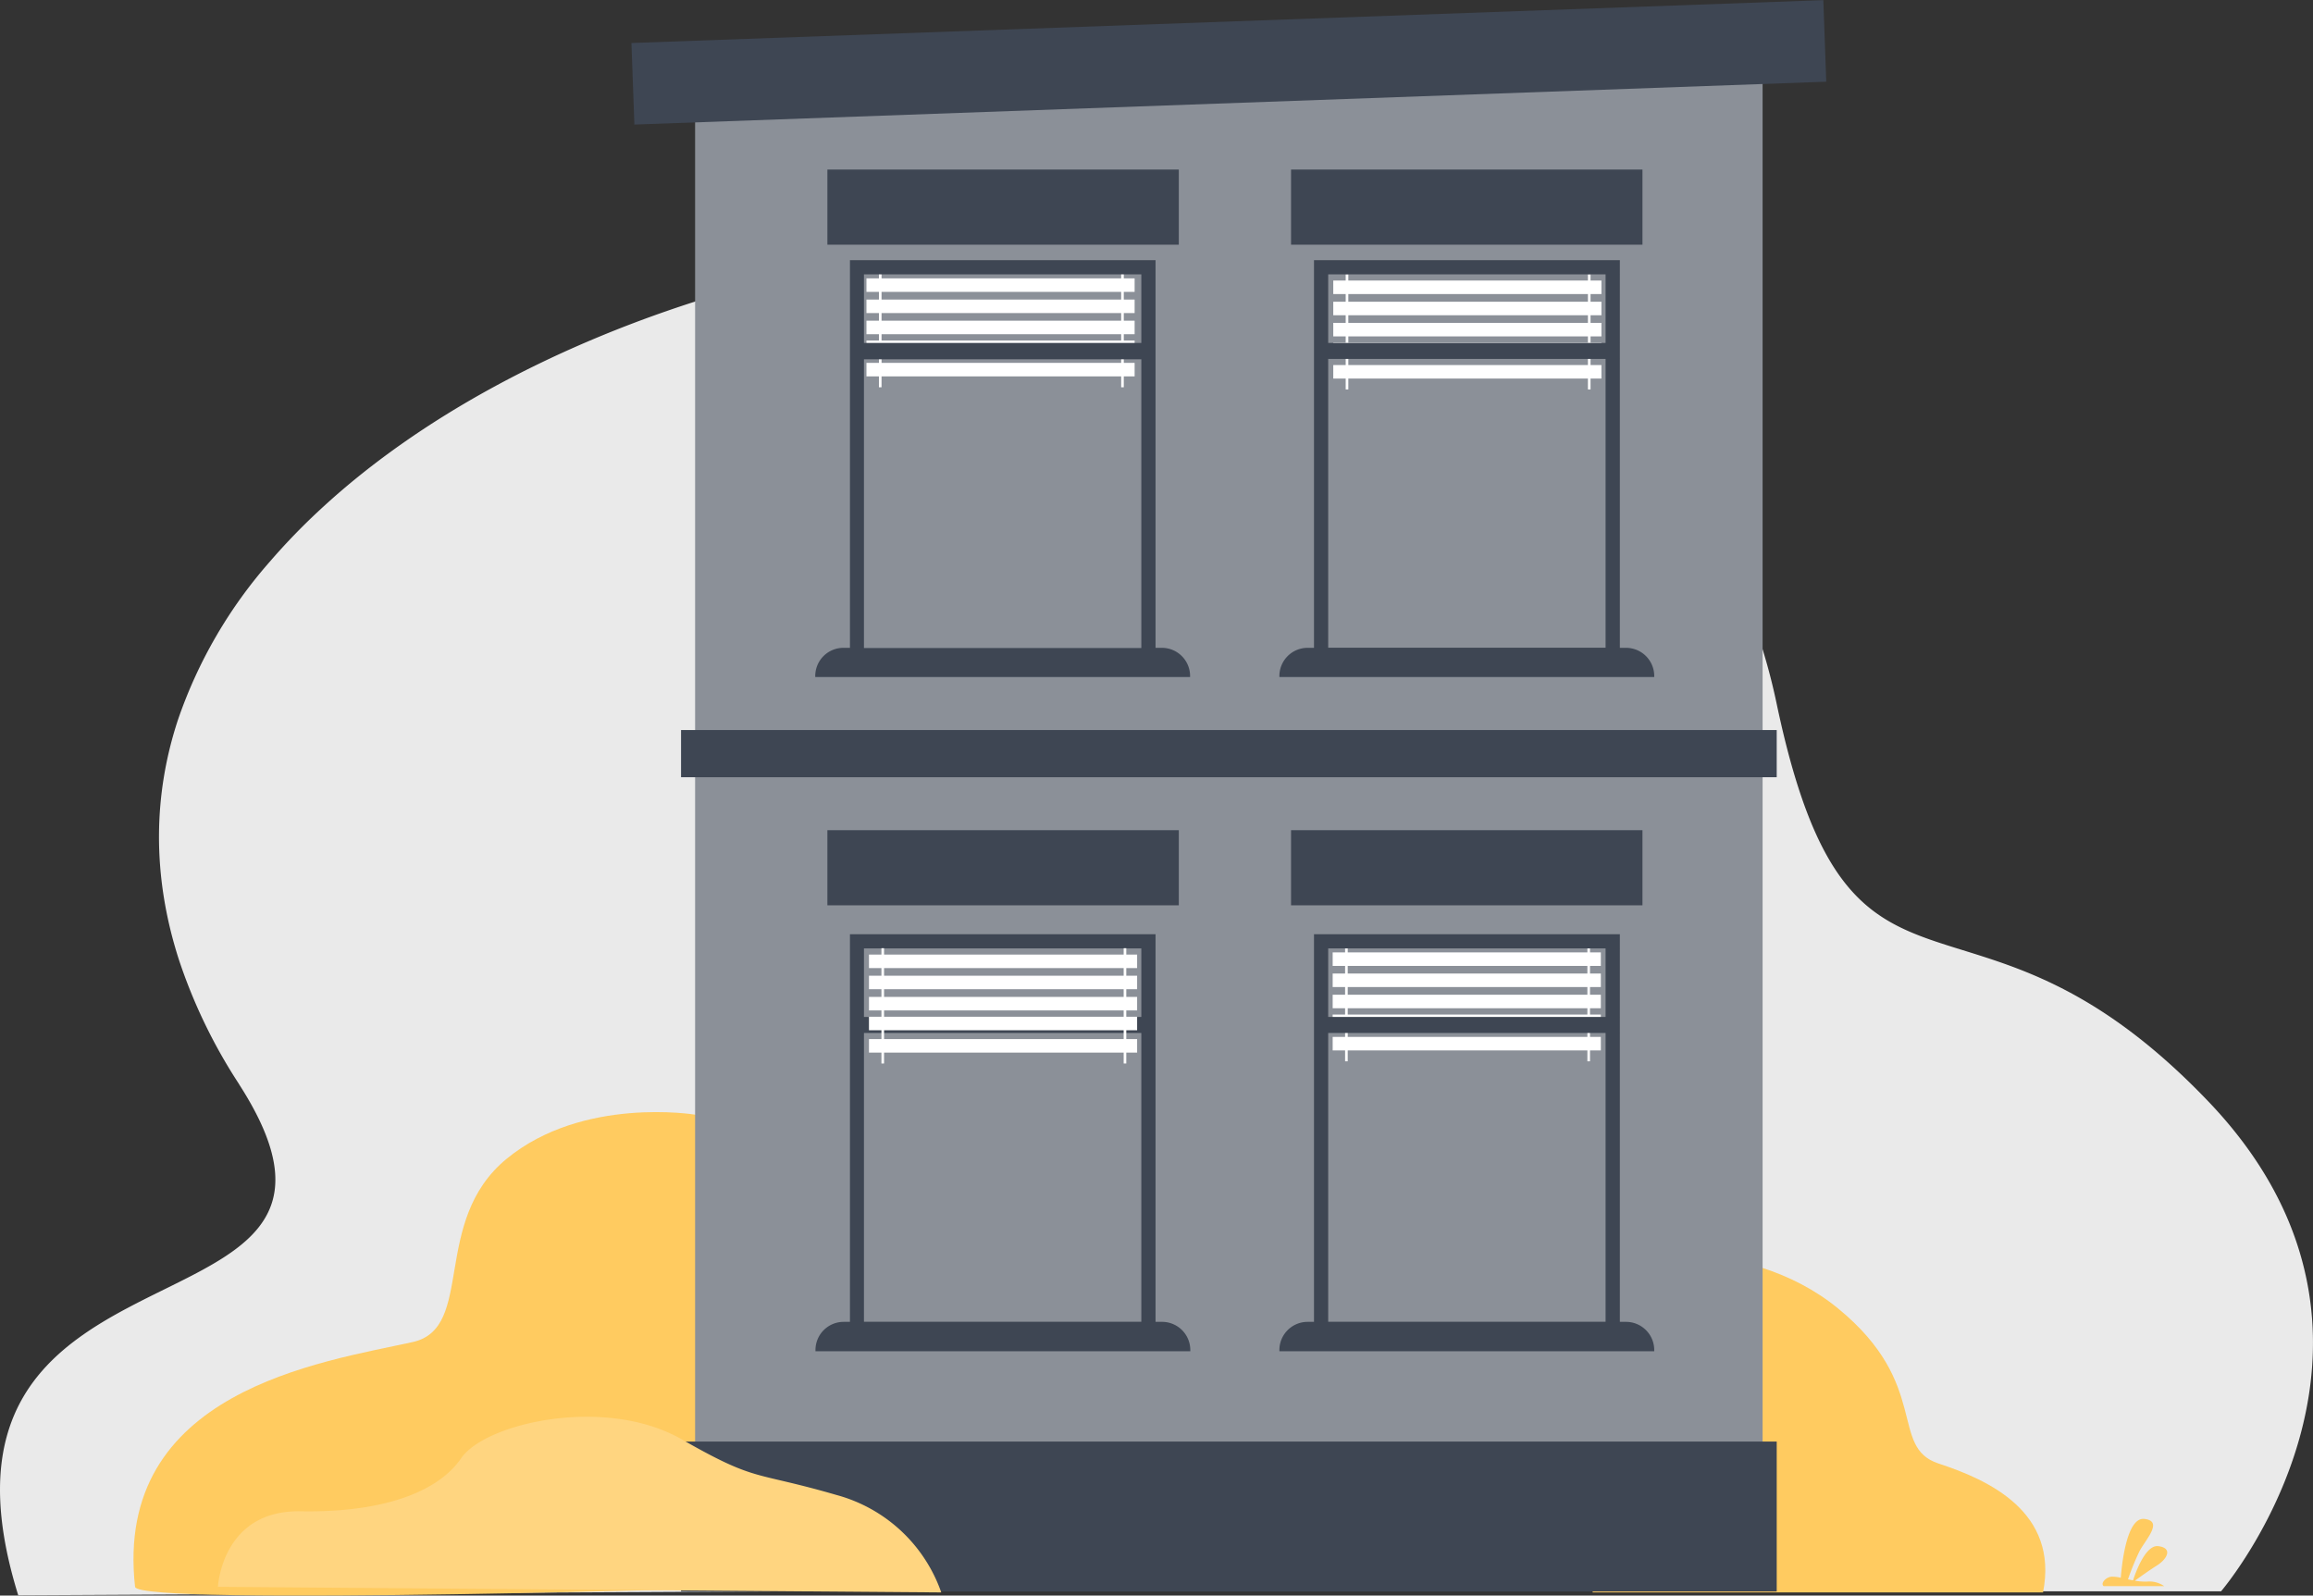<svg id="Layer_1" data-name="Layer 1" xmlns="http://www.w3.org/2000/svg" viewBox="0 0 424.53 292.85"><rect x="0" y="0" width="424.53" height="292.85" fill="#333333" stroke="none"/><defs><style>.cls-1{fill:#eaeaea;}.cls-2{fill:#ffcb60;}.cls-3{fill:#8b9098;}.cls-4{fill:#3e4653;}.cls-5{fill:#fff;}.cls-6{fill:#ffd580;}</style></defs><path class="cls-1" d="M407.66,292.06l-173.58,0H145.61L3.35,292.8c-.09-.3-.19-.59-.27-.88-15.4-51.2,31.34-50.57,44.25-66.48,4.6-5.66,4.91-13.42-3.4-26.36l-.11-.19a98,98,0,0,1-11-22.8c-5-15.57-4.65-30.37-.15-44a86.26,86.26,0,0,1,16.85-29A118.29,118.29,0,0,1,59.34,93C130,28.19,302.25,15.91,326.08,129.12c13.52,64.19,34.9,27,78.87,72.65,14.51,15,19.41,30.38,19.57,44C424.83,272,407.66,292.06,407.66,292.06Z"/><path class="cls-2" d="M127.58,204.58S107,201.18,93,212.67s-5.72,31.11-17.27,33.65c-16.65,3.67-54.94,8.92-50.94,44.92.4,3.64,116.86,0,116.86,0l-5-77.55Z"/><path class="cls-2" d="M295.67,230.65s24.6-4.49,41.68,9.49,9.3,25.47,18.45,28.47,22.09,8.86,19.18,23.66H292.31Z"/><path class="cls-2" d="M397.21,291.11H386.09c-.59-.51.41-1.65,1.47-1.73a6.66,6.66,0,0,1,1.69.2c.16-2,1-11.16,4.32-10.8,3.7.41,0,4-1,6.16a49.67,49.67,0,0,0-2,4.93l.93.19c.49-1.51,2.31-6.58,4.64-6.28,2.72.34,1.63,2.38-.31,3.58-1.41.89-3.15,2.15-4,2.76a11.92,11.92,0,0,0,2.17.17A4.73,4.73,0,0,1,397.21,291.11Z"/><rect class="cls-3" x="127.58" y="11.43" width="195.93" height="269.86"/><rect class="cls-4" x="125" y="133.99" width="201.1" height="8.66"/><rect class="cls-5" x="244.71" y="51.49" width="49.22" height="2.48"/><rect class="cls-5" x="244.71" y="55.38" width="49.22" height="2.48"/><rect class="cls-5" x="244.71" y="59.26" width="49.22" height="2.48"/><rect class="cls-5" x="244.71" y="62.9" width="49.22" height="2.48"/><rect class="cls-5" x="244.71" y="67" width="49.22" height="2.48"/><rect class="cls-5" x="246.99" y="50.32" width="0.48" height="21.16"/><rect class="cls-5" x="291.45" y="50.32" width="0.48" height="21.16"/><path class="cls-4" d="M298.45,118.9h-1.14V47.75H241.17V118.9H240a5.18,5.18,0,0,0-5.18,5.18v.18h68.8v-.18A5.18,5.18,0,0,0,298.45,118.9ZM243.78,50.36h50.91V62.94H243.78Zm0,15.52h50.91v53H243.78Z"/><rect class="cls-5" x="244.6" y="174.8" width="49.22" height="2.48"/><rect class="cls-5" x="244.6" y="178.68" width="49.22" height="2.48"/><rect class="cls-5" x="244.6" y="182.57" width="49.22" height="2.48"/><rect class="cls-5" x="244.6" y="186.21" width="49.22" height="2.48"/><rect class="cls-5" x="244.6" y="190.31" width="49.22" height="2.48"/><rect class="cls-5" x="246.88" y="173.63" width="0.48" height="21.16"/><rect class="cls-5" x="291.35" y="173.63" width="0.48" height="21.16"/><path class="cls-4" d="M298.45,242.61h-1.14V171.46H241.17v71.15H240a5.18,5.18,0,0,0-5.18,5.18V248h68.8v-.18A5.18,5.18,0,0,0,298.45,242.61Zm-54.67-68.54h50.91v12.58H243.78Zm0,15.52h50.91v53H243.78Z"/><rect class="cls-4" x="125" y="264.58" width="201.1" height="27.52"/><path class="cls-6" d="M172.76,292.27a28.16,28.16,0,0,0-19.21-17.88c-15.48-4.5-14.48-2.25-28.46-10.24s-36-3-40.45,3.49-15,10-29.47,9.74S40,291.24,40,291.24Z"/><path class="cls-4" d="M213.24,242.61h-1.15V171.46H156v71.15h-1.15a5.18,5.18,0,0,0-5.18,5.18V248h68.8v-.18A5.18,5.18,0,0,0,213.24,242.61Zm-54.67-68.54h50.91v12.58H158.57Zm0,15.52h50.91v53H158.57Z"/><rect class="cls-5" x="159.49" y="175.2" width="49.22" height="2.48"/><rect class="cls-5" x="159.49" y="179.08" width="49.22" height="2.48"/><rect class="cls-5" x="159.49" y="182.97" width="49.22" height="2.48"/><rect class="cls-5" x="159.49" y="186.61" width="49.22" height="2.48"/><rect class="cls-5" x="159.49" y="190.71" width="49.22" height="2.48"/><rect class="cls-5" x="161.78" y="174.03" width="0.48" height="21.16"/><rect class="cls-5" x="206.24" y="174.03" width="0.48" height="21.16"/><rect class="cls-5" x="159.03" y="51.09" width="49.22" height="2.48"/><rect class="cls-5" x="159.03" y="54.98" width="49.22" height="2.48"/><rect class="cls-5" x="159.03" y="58.86" width="49.22" height="2.48"/><rect class="cls-5" x="159.03" y="62.5" width="49.22" height="2.48"/><rect class="cls-5" x="159.03" y="66.6" width="49.22" height="2.48"/><rect class="cls-5" x="161.32" y="49.92" width="0.48" height="21.16"/><rect class="cls-5" x="205.78" y="49.92" width="0.48" height="21.16"/><path class="cls-4" d="M149.63,124.08v.18h68.8v-.18a5.18,5.18,0,0,0-5.19-5.18h-1.15V47.75H156V118.9h-1.15A5.18,5.18,0,0,0,149.63,124.08Zm59.85-61.14H158.57V50.36h50.91Zm0,56H158.57v-53h50.91Z"/><rect class="cls-4" x="116.1" y="3.94" width="218.9" height="14.98" transform="translate(-0.27 8.13) rotate(-2.06)"/><rect class="cls-4" x="151.86" y="31.12" width="64.5" height="13.79"/><rect class="cls-4" x="236.96" y="31.12" width="64.5" height="13.79"/><rect class="cls-4" x="151.86" y="152.37" width="64.5" height="13.79"/><rect class="cls-4" x="236.96" y="152.37" width="64.5" height="13.79"/></svg>